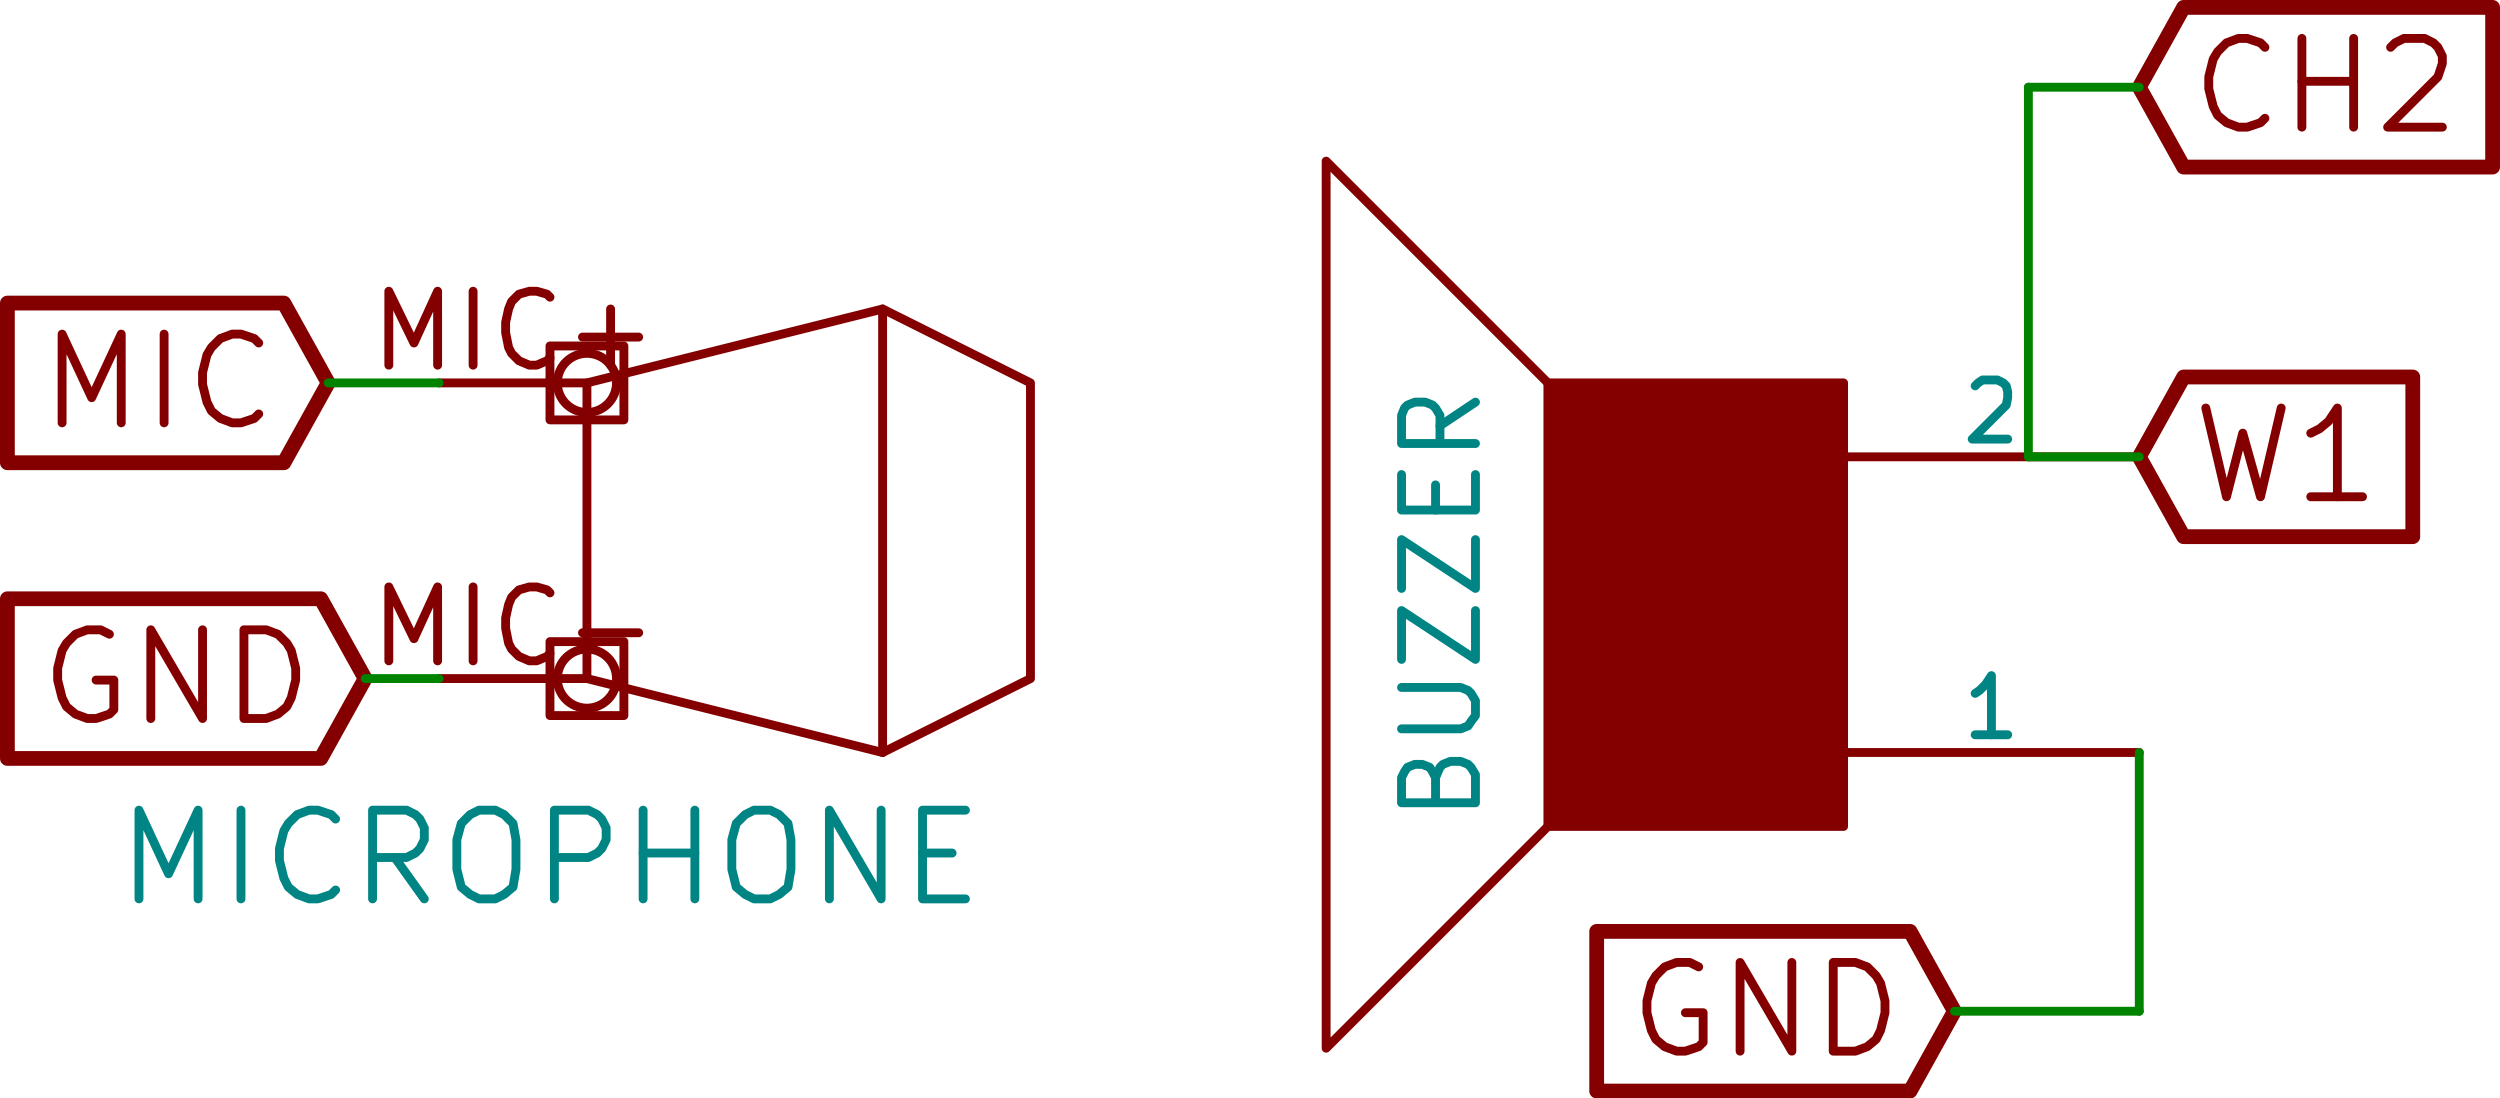 <?xml version="1.0" encoding="UTF-8" standalone="no"?>
<!-- Created with Inkscape (http://www.inkscape.org/) -->

<svg
   xmlns:dc="http://purl.org/dc/elements/1.1/"
   xmlns:cc="http://creativecommons.org/ns#"
   xmlns:rdf="http://www.w3.org/1999/02/22-rdf-syntax-ns#"
   xmlns:svg="http://www.w3.org/2000/svg"
   xmlns="http://www.w3.org/2000/svg"
   xmlns:sodipodi="http://sodipodi.sourceforge.net/DTD/sodipodi-0.dtd"
   xmlns:inkscape="http://www.inkscape.org/namespaces/inkscape"
   width="42.951mm"
   height="18.872mm"
   viewBox="0 0 152.19 66.87"
   id="svg8958"
   version="1.1"
   inkscape:version="0.91 r13725"
   sodipodi:docname="soundBuzzer.svg">
  <defs
     id="defs8960" />
  <sodipodi:namedview
     id="base"
     pagecolor="#ffffff"
     bordercolor="#666666"
     borderopacity="1.0"
     inkscape:pageopacity="0.0"
     inkscape:pageshadow="2"
     inkscape:zoom="0.35"
     inkscape:cx="-461.76223"
     inkscape:cy="-17.993609"
     inkscape:document-units="px"
     inkscape:current-layer="layer1"
     showgrid="false"
     fit-margin-top="0"
     fit-margin-left="0"
     fit-margin-right="0"
     fit-margin-bottom="0"
     inkscape:window-width="1855"
     inkscape:window-height="1056"
     inkscape:window-x="65"
     inkscape:window-y="24"
     inkscape:window-maximized="1" />
  <g
     inkscape:label="Layer 1"
     inkscape:groupmode="layer"
     id="layer1"
     transform="translate(-138.191,-447.499)">
    <path
       style="fill:#840000;fill-opacity:0;stroke:#840000;stroke-width:0.54;stroke-linecap:round;stroke-linejoin:round;stroke-opacity:1"
       inkscape:connector-curvature="0"
       id="path1928"
       d="m 272.471,472.339 1.26,5.4 0.99,-3.87 1.08,3.87 1.26,-5.4" />
    <path
       style="fill:#840000;fill-opacity:0;stroke:#840000;stroke-width:0.54;stroke-linecap:round;stroke-linejoin:round;stroke-opacity:1"
       inkscape:connector-curvature="0"
       id="path1930"
       d="m 282.011,477.739 -3.15,0" />
    <path
       style="fill:#840000;fill-opacity:0;stroke:#840000;stroke-width:0.54;stroke-linecap:round;stroke-linejoin:round;stroke-opacity:1"
       inkscape:connector-curvature="0"
       id="path1932"
       d="m 280.481,477.739 0,-5.4 -0.54,0.81 -0.54,0.45 -0.54,0.27" />
    <polyline
       transform="matrix(0.009,0,0,0.009,-132.079,68.059)"
       style="fill:#840000;fill-opacity:0;stroke:#840000;stroke-width:100;stroke-linecap:round;stroke-linejoin:round;stroke-opacity:1"
       id="polyline1936"
       points="44500,45250 44800,45790 46350,45790 46350,45250 46350,44710 44800,44710 44500,45250 " />
    <polyline
       transform="matrix(0.009,0,0,0.009,-132.079,68.059)"
       style="fill:#840000;fill-opacity:0;stroke:#840000;stroke-width:60;stroke-linecap:round;stroke-linejoin:round;stroke-opacity:1"
       id="polyline1942"
       points="40500,47750 39000,49250 39000,43250 40500,44750 " />
    <polyline
       transform="matrix(0.009,0,0,0.009,-132.079,68.059)"
       id="polyline1946"
       points="42500,47750 40500,47750 40500,44750 42500,44750 42500,47750 "
       style="fill:#840000;fill-opacity:1;fill-rule:evenodd;stroke:#840000;stroke-width:60;stroke-linecap:round;stroke-linejoin:round;stroke-opacity:1" />
    <path
       style="fill:#840000;fill-opacity:0;stroke:#840000;stroke-width:0.54;stroke-linecap:round;stroke-linejoin:round;stroke-opacity:1"
       inkscape:connector-curvature="0"
       id="path1950"
       d="m 250.421,493.309 18,0" />
    <path
       style="fill:#008484;fill-opacity:0;stroke:#008484;stroke-width:0.54;stroke-linecap:round;stroke-linejoin:round;stroke-opacity:1"
       inkscape:connector-curvature="0"
       id="path1954"
       d="m 260.411,492.229 -1.98,0" />
    <path
       style="fill:#008484;fill-opacity:0;stroke:#008484;stroke-width:0.54;stroke-linecap:round;stroke-linejoin:round;stroke-opacity:1"
       inkscape:connector-curvature="0"
       id="path1956"
       d="m 259.421,492.229 0,-3.6 -0.36,0.54 -0.36,0.36 -0.27,0.18" />
    <path
       style="fill:#840000;fill-opacity:0;stroke:#840000;stroke-width:0.54;stroke-linecap:round;stroke-linejoin:round;stroke-opacity:1"
       inkscape:connector-curvature="0"
       id="path1960"
       d="m 250.421,475.309 18,0" />
    <path
       style="fill:#008484;fill-opacity:0;stroke:#008484;stroke-width:0.54;stroke-linecap:round;stroke-linejoin:round;stroke-opacity:1"
       inkscape:connector-curvature="0"
       id="path1964"
       d="m 258.431,470.989 0.18,-0.18 0.27,-0.18 0.9,0 0.36,0.18 0.18,0.18 0.09,0.36 0,0.36 -0.09,0.45 -2.07,2.07 2.16,0" />
    <path
       style="fill:#008484;fill-opacity:0;stroke:#008484;stroke-width:0.54;stroke-linecap:round;stroke-linejoin:round;stroke-opacity:1"
       inkscape:connector-curvature="0"
       id="path1966"
       d="m 225.581,494.839 0.27,-0.63 0.18,-0.18 0.45,-0.18 0.63,0 0.45,0.18 0.18,0.18 0.27,0.45 0,1.71 -4.5,0 0,-1.53 0.18,-0.36 0.18,-0.27 0.45,-0.18 0.45,0 0.45,0.18 0.18,0.27 0.18,0.36 0,1.53" />
    <path
       style="fill:#008484;fill-opacity:0;stroke:#008484;stroke-width:0.54;stroke-linecap:round;stroke-linejoin:round;stroke-opacity:1"
       inkscape:connector-curvature="0"
       id="path1968"
       d="m 223.511,491.869 3.6,0 0.45,-0.18 0.18,-0.27 0.27,-0.36 0,-0.9 -0.27,-0.45 -0.18,-0.18 -0.45,-0.18 -3.6,0" />
    <path
       style="fill:#008484;fill-opacity:0;stroke:#008484;stroke-width:0.54;stroke-linecap:round;stroke-linejoin:round;stroke-opacity:1"
       inkscape:connector-curvature="0"
       id="path1970"
       d="m 223.511,487.639 0,-2.97 4.5,2.97 0,-2.97" />
    <path
       style="fill:#008484;fill-opacity:0;stroke:#008484;stroke-width:0.54;stroke-linecap:round;stroke-linejoin:round;stroke-opacity:1"
       inkscape:connector-curvature="0"
       id="path1972"
       d="m 223.511,483.319 0,-2.97 4.5,2.97 0,-2.97" />
    <path
       style="fill:#008484;fill-opacity:0;stroke:#008484;stroke-width:0.54;stroke-linecap:round;stroke-linejoin:round;stroke-opacity:1"
       inkscape:connector-curvature="0"
       id="path1974"
       d="m 225.581,478.549 0,-1.53" />
    <path
       style="fill:#008484;fill-opacity:0;stroke:#008484;stroke-width:0.54;stroke-linecap:round;stroke-linejoin:round;stroke-opacity:1"
       inkscape:connector-curvature="0"
       id="path1976"
       d="m 228.011,476.389 0,2.16 -4.5,0 0,-2.16" />
    <path
       style="fill:#008484;fill-opacity:0;stroke:#008484;stroke-width:0.54;stroke-linecap:round;stroke-linejoin:round;stroke-opacity:1"
       inkscape:connector-curvature="0"
       id="path1978"
       d="m 228.011,471.979 -2.16,1.44" />
    <path
       style="fill:#008484;fill-opacity:0;stroke:#008484;stroke-width:0.54;stroke-linecap:round;stroke-linejoin:round;stroke-opacity:1"
       inkscape:connector-curvature="0"
       id="path1980"
       d="m 228.011,474.499 -4.5,0 0,-1.71 0.18,-0.45 0.18,-0.18 0.45,-0.18 0.63,0 0.45,0.18 0.18,0.18 0.27,0.45 0,1.71" />
    <path
       style="fill:#840000;fill-opacity:0;stroke:#840000;stroke-width:0.54;stroke-linecap:round;stroke-linejoin:round;stroke-opacity:1"
       inkscape:connector-curvature="0"
       id="path1984"
       d="m 241.601,506.359 -0.54,-0.27 -0.81,0 -0.72,0.27 -0.54,0.54 -0.27,0.45 -0.27,1.08 0,0.72 0.27,1.08 0.27,0.54 0.54,0.45 0.72,0.27 0.54,0 0.81,-0.27 0.27,-0.27 0,-1.8 -1.08,0" />
    <path
       style="fill:#840000;fill-opacity:0;stroke:#840000;stroke-width:0.54;stroke-linecap:round;stroke-linejoin:round;stroke-opacity:1"
       inkscape:connector-curvature="0"
       id="path1986"
       d="m 244.121,511.489 0,-5.4 3.15,5.4 0,-5.4" />
    <path
       style="fill:#840000;fill-opacity:0;stroke:#840000;stroke-width:0.54;stroke-linecap:round;stroke-linejoin:round;stroke-opacity:1"
       inkscape:connector-curvature="0"
       id="path1988"
       d="m 249.791,511.489 0,-5.4 1.35,0 0.72,0.27 0.54,0.54 0.27,0.45 0.27,1.08 0,0.72 -0.27,1.08 -0.27,0.54 -0.54,0.45 -0.72,0.27 -1.35,0" />
    <polyline
       transform="matrix(0.009,0,0,0.009,-132.079,68.059)"
       style="fill:#840000;fill-opacity:0;stroke:#840000;stroke-width:100;stroke-linecap:round;stroke-linejoin:round;stroke-opacity:1"
       id="polyline1992"
       points="43250,49000 42950,48460 40830,48460 40830,49000 40830,49540 42950,49540 43250,49000 " />
    <path
       style="fill:#008400;fill-opacity:0;stroke:#008400;stroke-width:0.54;stroke-linecap:round;stroke-linejoin:round;stroke-opacity:1"
       inkscape:connector-curvature="0"
       id="path2010"
       d="m 268.421,493.309 0,15.75" />
    <path
       style="fill:#008400;fill-opacity:0;stroke:#008400;stroke-width:0.54;stroke-linecap:round;stroke-linejoin:round;stroke-opacity:1"
       inkscape:connector-curvature="0"
       id="path2012"
       d="m 268.421,509.059 -11.25,0" />
    <path
       style="fill:#840000;fill-opacity:0;stroke:#840000;stroke-width:0.54;stroke-linecap:round;stroke-linejoin:round;stroke-opacity:1"
       inkscape:connector-curvature="0"
       id="path2170"
       d="m 276.071,454.699 -0.27,0.27 -0.81,0.27 -0.54,0 -0.72,-0.27 -0.54,-0.45 -0.27,-0.54 -0.27,-1.08 0,-0.72 0.27,-1.08 0.27,-0.45 0.54,-0.54 0.72,-0.27 0.54,0 0.81,0.27 0.27,0.27" />
    <path
       style="fill:#840000;fill-opacity:0;stroke:#840000;stroke-width:0.54;stroke-linecap:round;stroke-linejoin:round;stroke-opacity:1"
       inkscape:connector-curvature="0"
       id="path2172"
       d="m 278.321,455.239 0,-5.4" />
    <path
       style="fill:#840000;fill-opacity:0;stroke:#840000;stroke-width:0.54;stroke-linecap:round;stroke-linejoin:round;stroke-opacity:1"
       inkscape:connector-curvature="0"
       id="path2174"
       d="m 278.321,452.449 3.15,0" />
    <path
       style="fill:#840000;fill-opacity:0;stroke:#840000;stroke-width:0.54;stroke-linecap:round;stroke-linejoin:round;stroke-opacity:1"
       inkscape:connector-curvature="0"
       id="path2176"
       d="m 281.471,455.239 0,-5.4" />
    <path
       style="fill:#840000;fill-opacity:0;stroke:#840000;stroke-width:0.54;stroke-linecap:round;stroke-linejoin:round;stroke-opacity:1"
       inkscape:connector-curvature="0"
       id="path2178"
       d="m 283.721,450.379 0.27,-0.27 0.54,-0.27 1.26,0 0.54,0.27 0.27,0.27 0.27,0.54 0,0.45 -0.27,0.81 -3.06,3.06 3.33,0" />
    <polyline
       transform="matrix(0.009,0,0,0.009,-132.079,68.059)"
       style="fill:#840000;fill-opacity:0;stroke:#840000;stroke-width:100;stroke-linecap:round;stroke-linejoin:round;stroke-opacity:1"
       id="polyline2182"
       points="44500,42750 44800,43290 46890,43290 46890,42750 46890,42210 44800,42210 44500,42750 " />
    <path
       style="fill:#008400;fill-opacity:0;stroke:#008400;stroke-width:0.54;stroke-linecap:round;stroke-linejoin:round;stroke-opacity:1"
       inkscape:connector-curvature="0"
       id="path2188"
       d="m 268.421,452.809 -6.75,0" />
    <path
       style="fill:#008400;fill-opacity:0;stroke:#008400;stroke-width:0.54;stroke-linecap:round;stroke-linejoin:round;stroke-opacity:1"
       inkscape:connector-curvature="0"
       id="path2190"
       d="m 261.671,452.809 0,22.5" />
    <path
       style="fill:#008400;fill-opacity:0;stroke:#008400;stroke-width:0.54;stroke-linecap:round;stroke-linejoin:round;stroke-opacity:1"
       inkscape:connector-curvature="0"
       id="path2192"
       d="m 261.671,475.309 6.75,0" />
    <path
       style="fill:#840000;fill-opacity:0;stroke:#840000;stroke-width:0.54;stroke-linecap:round;stroke-linejoin:round;stroke-opacity:1"
       inkscape:connector-curvature="0"
       id="path2196"
       d="m 141.971,473.239 0,-5.4 1.8,3.87 1.8,-3.87 0,5.4" />
    <path
       style="fill:#840000;fill-opacity:0;stroke:#840000;stroke-width:0.54;stroke-linecap:round;stroke-linejoin:round;stroke-opacity:1"
       inkscape:connector-curvature="0"
       id="path2198"
       d="m 148.181,473.239 0,-5.4" />
    <path
       style="fill:#840000;fill-opacity:0;stroke:#840000;stroke-width:0.54;stroke-linecap:round;stroke-linejoin:round;stroke-opacity:1"
       inkscape:connector-curvature="0"
       id="path2200"
       d="m 153.941,472.699 -0.27,0.27 -0.81,0.27 -0.54,0 -0.72,-0.27 -0.54,-0.45 -0.27,-0.54 -0.27,-1.08 0,-0.72 0.27,-1.08 0.27,-0.45 0.54,-0.54 0.72,-0.27 0.54,0 0.81,0.27 0.27,0.27" />
    <polyline
       transform="matrix(0.009,0,0,0.009,-132.079,68.059)"
       style="fill:#840000;fill-opacity:0;stroke:#840000;stroke-width:100;stroke-linecap:round;stroke-linejoin:round;stroke-opacity:1"
       id="polyline2204"
       points="32250,44750 31950,44210 30080,44210 30080,44750 30080,45290 31950,45290 32250,44750 " />
    <path
       style="fill:#840000;fill-opacity:0;stroke:#840000;stroke-width:0.54;stroke-linecap:round;stroke-linejoin:round;stroke-opacity:1"
       inkscape:connector-curvature="0"
       id="path2208"
       d="m 144.851,486.109 -0.54,-0.27 -0.81,0 -0.72,0.27 -0.54,0.54 -0.27,0.45 -0.27,1.08 0,0.72 0.27,1.08 0.27,0.54 0.54,0.45 0.72,0.27 0.54,0 0.81,-0.27 0.27,-0.27 0,-1.8 -1.08,0" />
    <path
       style="fill:#840000;fill-opacity:0;stroke:#840000;stroke-width:0.54;stroke-linecap:round;stroke-linejoin:round;stroke-opacity:1"
       inkscape:connector-curvature="0"
       id="path2210"
       d="m 147.371,491.239 0,-5.4 3.15,5.4 0,-5.4" />
    <path
       style="fill:#840000;fill-opacity:0;stroke:#840000;stroke-width:0.54;stroke-linecap:round;stroke-linejoin:round;stroke-opacity:1"
       inkscape:connector-curvature="0"
       id="path2212"
       d="m 153.041,491.239 0,-5.4 1.35,0 0.72,0.27 0.54,0.54 0.27,0.45 0.27,1.08 0,0.72 -0.27,1.08 -0.27,0.54 -0.54,0.45 -0.72,0.27 -1.35,0" />
    <polyline
       transform="matrix(0.009,0,0,0.009,-132.079,68.059)"
       style="fill:#840000;fill-opacity:0;stroke:#840000;stroke-width:100;stroke-linecap:round;stroke-linejoin:round;stroke-opacity:1"
       id="polyline2216"
       points="32500,46750 32200,46210 30080,46210 30080,46750 30080,47290 32200,47290 32500,46750 " />
    <circle
       style="fill:#840000;fill-opacity:0;stroke:#840000;stroke-width:0.54;stroke-linecap:round;stroke-linejoin:round;stroke-opacity:1"
       id="circle2222"
       r="1.8"
       cy="488.809"
       cx="173.921" />
    <circle
       style="fill:#840000;fill-opacity:0;stroke:#840000;stroke-width:0.54;stroke-linecap:round;stroke-linejoin:round;stroke-opacity:1"
       id="circle2224"
       r="1.8"
       cy="470.809"
       cx="173.921" />
    <rect
       style="fill:#840000;fill-opacity:0;stroke:#840000;stroke-width:0.54;stroke-linecap:round;stroke-linejoin:round;stroke-opacity:1"
       id="rect2226"
       rx="0"
       height="4.5"
       width="4.5"
       y="486.559"
       x="171.671" />
    <rect
       style="fill:#840000;fill-opacity:0;stroke:#840000;stroke-width:0.54;stroke-linecap:round;stroke-linejoin:round;stroke-opacity:1"
       id="rect2228"
       rx="0"
       height="4.5"
       width="4.5"
       y="468.559"
       x="171.671" />
    <polyline
       transform="matrix(0.009,0,0,0.009,-132.079,68.059)"
       style="fill:#840000;fill-opacity:0;stroke:#840000;stroke-width:60;stroke-linecap:round;stroke-linejoin:round;stroke-opacity:1"
       id="polyline2230"
       points="36000,44250 37000,44750 37000,46750 36000,47250 36000,47250 " />
    <polyline
       transform="matrix(0.009,0,0,0.009,-132.079,68.059)"
       style="fill:#840000;fill-opacity:0;stroke:#840000;stroke-width:60;stroke-linecap:round;stroke-linejoin:round;stroke-opacity:1"
       id="polyline2232"
       points="34000,44750 36000,44250 36000,47250 34000,46750 34000,44750 34000,44750 " />
    <path
       style="fill:#840000;fill-opacity:0;stroke:#840000;stroke-width:0.54;stroke-linecap:round;stroke-linejoin:round;stroke-opacity:1"
       inkscape:connector-curvature="0"
       id="path2234"
       d="m 173.921,470.809 -9,0" />
    <path
       style="fill:#840000;fill-opacity:0;stroke:#840000;stroke-width:0.54;stroke-linecap:round;stroke-linejoin:round;stroke-opacity:1"
       inkscape:connector-curvature="0"
       id="path2236"
       d="m 161.861,469.729 0,-4.5 1.53,3.15 1.44,-3.15 0,4.5" />
    <path
       style="fill:#840000;fill-opacity:0;stroke:#840000;stroke-width:0.54;stroke-linecap:round;stroke-linejoin:round;stroke-opacity:1"
       inkscape:connector-curvature="0"
       id="path2238"
       d="m 166.991,469.729 0,-4.5" />
    <path
       style="fill:#840000;fill-opacity:0;stroke:#840000;stroke-width:0.54;stroke-linecap:round;stroke-linejoin:round;stroke-opacity:1"
       inkscape:connector-curvature="0"
       id="path2240"
       d="m 171.671,469.279 -0.18,0.18 -0.63,0.27 -0.45,0 -0.63,-0.27 -0.45,-0.45 -0.18,-0.36 -0.18,-0.9 0,-0.63 0.18,-0.81 0.18,-0.45 0.45,-0.45 0.63,-0.18 0.45,0 0.63,0.18 0.18,0.18" />
    <path
       style="fill:#840000;fill-opacity:0;stroke:#840000;stroke-width:0.54;stroke-linecap:round;stroke-linejoin:round;stroke-opacity:1"
       inkscape:connector-curvature="0"
       id="path2242"
       d="m 173.651,468.019 3.42,0" />
    <path
       style="fill:#840000;fill-opacity:0;stroke:#840000;stroke-width:0.54;stroke-linecap:round;stroke-linejoin:round;stroke-opacity:1"
       inkscape:connector-curvature="0"
       id="path2244"
       d="m 175.361,469.729 0,-3.42" />
    <path
       style="fill:#840000;fill-opacity:0;stroke:#840000;stroke-width:0.54;stroke-linecap:round;stroke-linejoin:round;stroke-opacity:1"
       inkscape:connector-curvature="0"
       id="path2246"
       d="m 173.921,488.809 -9,0" />
    <path
       style="fill:#840000;fill-opacity:0;stroke:#840000;stroke-width:0.54;stroke-linecap:round;stroke-linejoin:round;stroke-opacity:1"
       inkscape:connector-curvature="0"
       id="path2248"
       d="m 161.861,487.729 0,-4.5 1.53,3.15 1.44,-3.15 0,4.5" />
    <path
       style="fill:#840000;fill-opacity:0;stroke:#840000;stroke-width:0.54;stroke-linecap:round;stroke-linejoin:round;stroke-opacity:1"
       inkscape:connector-curvature="0"
       id="path2250"
       d="m 166.991,487.729 0,-4.5" />
    <path
       style="fill:#840000;fill-opacity:0;stroke:#840000;stroke-width:0.54;stroke-linecap:round;stroke-linejoin:round;stroke-opacity:1"
       inkscape:connector-curvature="0"
       id="path2252"
       d="m 171.671,487.279 -0.18,0.18 -0.63,0.27 -0.45,0 -0.63,-0.27 -0.45,-0.45 -0.18,-0.36 -0.18,-0.9 0,-0.63 0.18,-0.81 0.18,-0.45 0.45,-0.45 0.63,-0.18 0.45,0 0.63,0.18 0.18,0.18" />
    <path
       style="fill:#840000;fill-opacity:0;stroke:#840000;stroke-width:0.54;stroke-linecap:round;stroke-linejoin:round;stroke-opacity:1"
       inkscape:connector-curvature="0"
       id="path2254"
       d="m 173.651,486.019 3.42,0" />
    <path
       style="fill:#008484;fill-opacity:0;stroke:#008484;stroke-width:0.54;stroke-linecap:round;stroke-linejoin:round;stroke-opacity:1"
       inkscape:connector-curvature="0"
       id="path2258"
       d="m 146.651,502.219 0,-5.4 1.8,3.87 1.8,-3.87 0,5.4" />
    <path
       style="fill:#008484;fill-opacity:0;stroke:#008484;stroke-width:0.54;stroke-linecap:round;stroke-linejoin:round;stroke-opacity:1"
       inkscape:connector-curvature="0"
       id="path2260"
       d="m 152.861,502.219 0,-5.4" />
    <path
       style="fill:#008484;fill-opacity:0;stroke:#008484;stroke-width:0.54;stroke-linecap:round;stroke-linejoin:round;stroke-opacity:1"
       inkscape:connector-curvature="0"
       id="path2262"
       d="m 158.621,501.679 -0.27,0.27 -0.81,0.27 -0.54,0 -0.72,-0.27 -0.54,-0.45 -0.27,-0.54 -0.27,-1.08 0,-0.72 0.27,-1.08 0.27,-0.45 0.54,-0.54 0.72,-0.27 0.54,0 0.81,0.27 0.27,0.27" />
    <path
       style="fill:#008484;fill-opacity:0;stroke:#008484;stroke-width:0.54;stroke-linecap:round;stroke-linejoin:round;stroke-opacity:1"
       inkscape:connector-curvature="0"
       id="path2264"
       d="m 164.021,502.219 -1.8,-2.52" />
    <path
       style="fill:#008484;fill-opacity:0;stroke:#008484;stroke-width:0.54;stroke-linecap:round;stroke-linejoin:round;stroke-opacity:1"
       inkscape:connector-curvature="0"
       id="path2266"
       d="m 160.871,502.219 0,-5.4 2.07,0 0.54,0.27 0.27,0.27 0.27,0.54 0,0.72 -0.27,0.54 -0.27,0.27 -0.54,0.27 -2.07,0" />
    <path
       style="fill:#008484;fill-opacity:0;stroke:#008484;stroke-width:0.54;stroke-linecap:round;stroke-linejoin:round;stroke-opacity:1"
       inkscape:connector-curvature="0"
       id="path2268"
       d="m 167.351,496.819 0.99,0 0.54,0.27 0.54,0.54 0.18,0.99 0,1.8 -0.18,1.08 -0.54,0.45 -0.54,0.27 -0.99,0 -0.54,-0.27 -0.54,-0.45 -0.27,-1.08 0,-1.8 0.27,-0.99 0.54,-0.54 0.54,-0.27" />
    <path
       style="fill:#008484;fill-opacity:0;stroke:#008484;stroke-width:0.54;stroke-linecap:round;stroke-linejoin:round;stroke-opacity:1"
       inkscape:connector-curvature="0"
       id="path2270"
       d="m 171.941,502.219 0,-5.4 2.07,0 0.54,0.27 0.27,0.27 0.27,0.54 0,0.72 -0.27,0.54 -0.27,0.27 -0.54,0.27 -2.07,0" />
    <path
       style="fill:#008484;fill-opacity:0;stroke:#008484;stroke-width:0.54;stroke-linecap:round;stroke-linejoin:round;stroke-opacity:1"
       inkscape:connector-curvature="0"
       id="path2272"
       d="m 177.341,502.219 0,-5.4" />
    <path
       style="fill:#008484;fill-opacity:0;stroke:#008484;stroke-width:0.54;stroke-linecap:round;stroke-linejoin:round;stroke-opacity:1"
       inkscape:connector-curvature="0"
       id="path2274"
       d="m 177.341,499.429 3.15,0" />
    <path
       style="fill:#008484;fill-opacity:0;stroke:#008484;stroke-width:0.54;stroke-linecap:round;stroke-linejoin:round;stroke-opacity:1"
       inkscape:connector-curvature="0"
       id="path2276"
       d="m 180.491,502.219 0,-5.4" />
    <path
       style="fill:#008484;fill-opacity:0;stroke:#008484;stroke-width:0.54;stroke-linecap:round;stroke-linejoin:round;stroke-opacity:1"
       inkscape:connector-curvature="0"
       id="path2278"
       d="m 184.091,496.819 0.99,0 0.54,0.27 0.54,0.54 0.18,0.99 0,1.8 -0.18,1.08 -0.54,0.45 -0.54,0.27 -0.99,0 -0.54,-0.27 -0.54,-0.45 -0.27,-1.08 0,-1.8 0.27,-0.99 0.54,-0.54 0.54,-0.27" />
    <path
       style="fill:#008484;fill-opacity:0;stroke:#008484;stroke-width:0.54;stroke-linecap:round;stroke-linejoin:round;stroke-opacity:1"
       inkscape:connector-curvature="0"
       id="path2280"
       d="m 188.681,502.219 0,-5.4 3.15,5.4 0,-5.4" />
    <path
       style="fill:#008484;fill-opacity:0;stroke:#008484;stroke-width:0.54;stroke-linecap:round;stroke-linejoin:round;stroke-opacity:1"
       inkscape:connector-curvature="0"
       id="path2282"
       d="m 194.351,499.429 1.8,0" />
    <path
       style="fill:#008484;fill-opacity:0;stroke:#008484;stroke-width:0.54;stroke-linecap:round;stroke-linejoin:round;stroke-opacity:1"
       inkscape:connector-curvature="0"
       id="path2284"
       d="m 196.961,502.219 -2.61,0 0,-5.4 2.61,0" />
    <path
       style="fill:#008400;fill-opacity:0;stroke:#008400;stroke-width:0.54;stroke-linecap:round;stroke-linejoin:round;stroke-opacity:1"
       inkscape:connector-curvature="0"
       id="path2288"
       d="m 160.421,488.809 4.5,0" />
    <path
       style="fill:#008400;fill-opacity:0;stroke:#008400;stroke-width:0.54;stroke-linecap:round;stroke-linejoin:round;stroke-opacity:1"
       inkscape:connector-curvature="0"
       id="path2290"
       d="m 158.171,470.809 6.75,0" />
  </g>
</svg>
